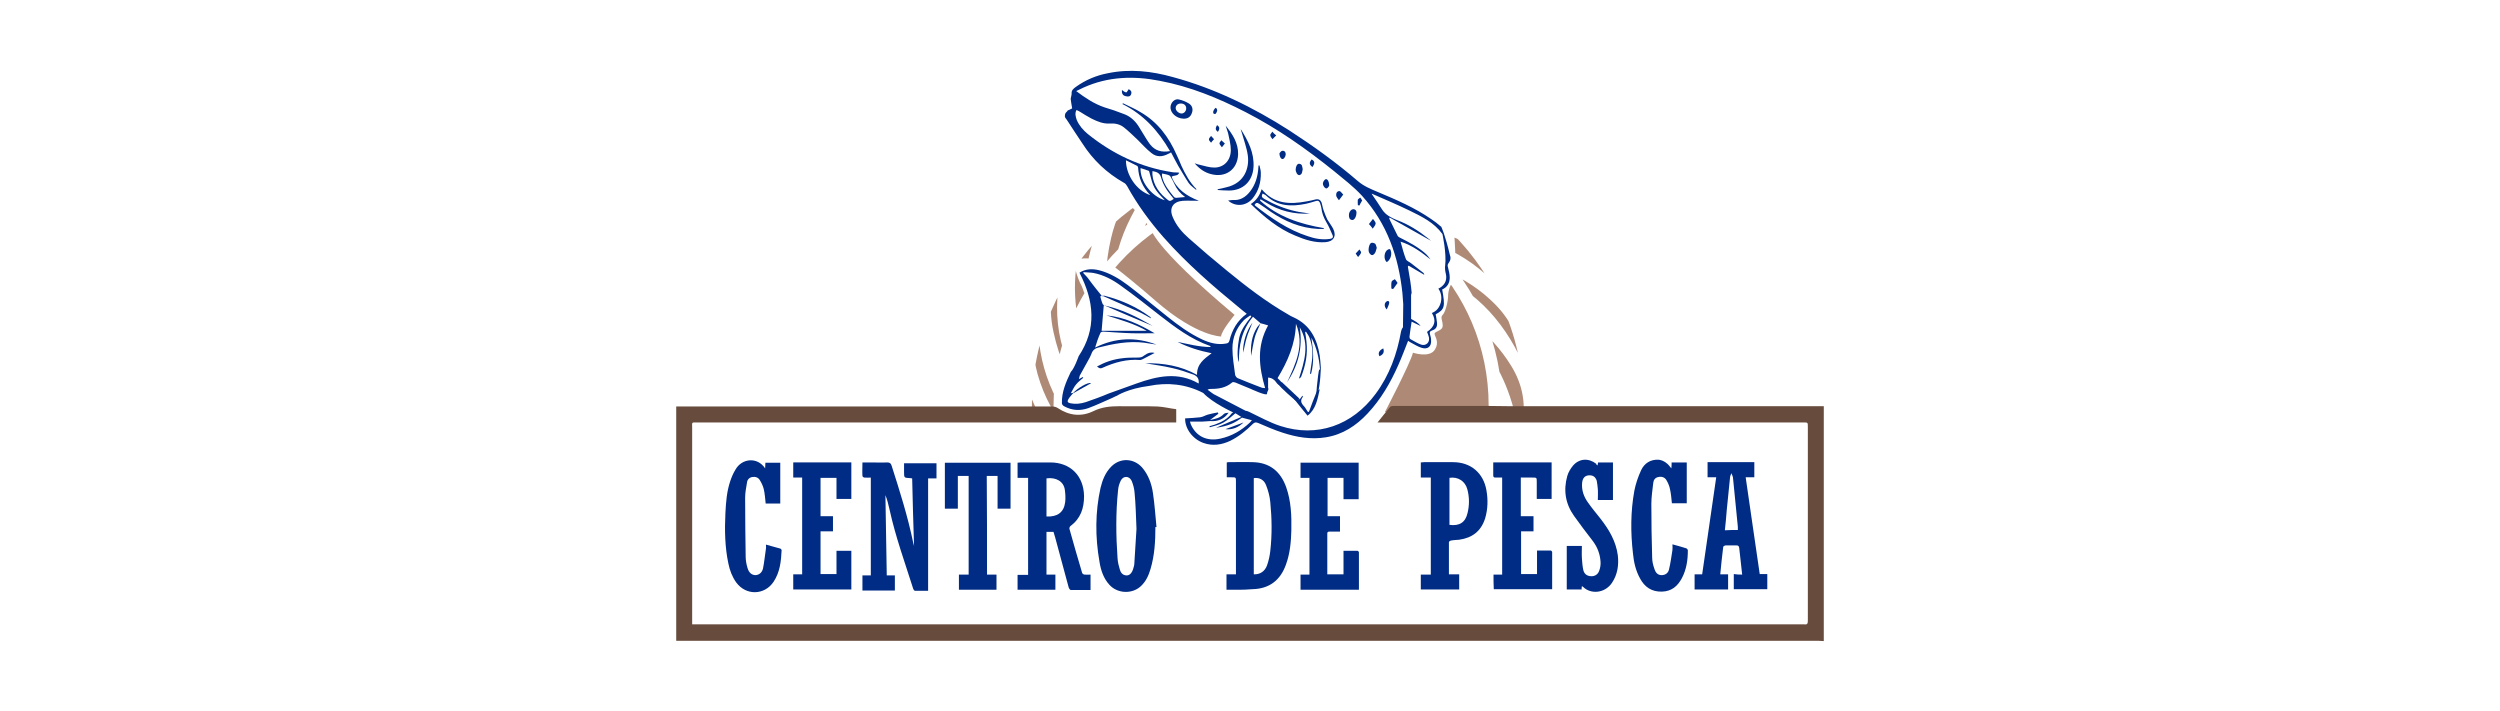 <?xml version="1.0" encoding="utf-8"?>
<!-- Generator: Adobe Illustrator 23.1.0, SVG Export Plug-In . SVG Version: 6.00 Build 0)  -->
<svg version="1.1" id="Capa_1" xmlns="http://www.w3.org/2000/svg" xmlns:xlink="http://www.w3.org/1999/xlink" x="0px" y="0px"
	 viewBox="0 0 925 263" style="enable-background:new 0 0 925 263;" xml:space="preserve">
<style type="text/css">
	.st0{fill:#DD9F30;}
	.st1{fill:#D58D35;}
	.st2{fill:#666565;}
	.st3{opacity:0.9;}
	.st4{clip-path:url(#SVGID_2_);}
	.st5{clip-path:url(#SVGID_4_);fill:url(#SVGID_5_);}
	.st6{fill:#326386;}
	.st7{fill:#9F2C56;}
	.st8{fill:none;stroke:#376E99;stroke-miterlimit:10;}
	.st9{fill:#BF272D;}
	.st10{fill:#EC1C24;}
	.st11{fill:#00C1BD;}
	.st12{fill:#333333;}
	.st13{fill:url(#SVGID_6_);}
	.st14{fill:#002C85;}
	.st15{clip-path:url(#SVGID_8_);}
	.st16{clip-path:url(#SVGID_10_);fill:#AE8A76;}
	.st17{clip-path:url(#SVGID_12_);fill:#AE8A76;}
	.st18{fill:#674B3C;}
	.st19{fill:#FFFFFF;}
</style>
<g>
	<path class="st14" d="M644.6,212.6c-0.4-3.4-0.7-6.7-1.1-9.9c-0.1-0.6-0.3-0.9-1-0.9c-1.3,0-2.6,0-4,0c-0.3,0-0.8,0.3-0.9,0.5
		c-0.4,3.4-0.8,6.7-1.1,10.2c1,0,1.9,0,2.9,0c0,1.9,0,3.7,0,5.6c-4.1,0-8.2,0-12.4,0c0-1.8,0-3.6,0-5.6c0.9,0,1.8,0,2.8,0
		c1.7-12,3.5-23.8,5.2-35.9c-1.1,0-2.1,0-3.2,0c0-1.9,0-3.7,0-5.6c5.7,0,11.5,0,17.3,0c0,1.8,0,3.6,0,5.6c-1,0-2.1,0-3.2,0
		c1.7,12,3.5,23.9,5.2,35.8c1,0,1.9,0,2.8,0c0,1.9,0,3.7,0,5.6c-4.1,0-8.2,0-12.4,0c0-1.8,0-3.7,0-5.6
		C642.7,212.6,643.6,212.6,644.6,212.6z M643,196.1c0-0.5,0-0.8,0-1.2c-0.6-6.1-1.2-12.1-1.8-18.2c-0.1-0.6-0.4-1.1-0.6-1.6
		c-0.2,0.6-0.5,1.1-0.5,1.7c-0.4,4-0.8,7.9-1.2,11.9c-0.2,2.5-0.4,4.9-0.7,7.5C639.8,196.1,641.3,196.1,643,196.1z"/>
	<path class="st14" d="M309.5,176.8c-2.1,0-4,0-5.9,0c0,4.7,0,9.4,0,14.2c1.5,0,3,0,4.6,0c0,1.9,0,3.7,0,5.6c-1.5,0-3,0-4.6,0
		c0,5.3,0,10.5,0,15.8c1.9,0,3.8,0,5.9,0c0-2.9,0-5.7,0-8.6c1.9,0,3.7,0,5.5,0c0,4.7,0,9.5,0,14.3c-7.1,0-14.3,0-21.5,0
		c0-1.8,0-3.6,0-5.6c1.1,0,2.2,0,3.3,0c0-12,0-23.8,0-35.8c-1.1,0-2.1,0-3.3,0c0-1.9,0-3.7,0-5.6c7.1,0,14.2,0,21.5,0
		c0,4.5,0,8.9,0,13.5c-1.8,0-3.5,0-5.5,0C309.5,182.1,309.5,179.5,309.5,176.8z"/>
	<path class="st14" d="M283.1,173.3c0-0.9,0.1-1.5,0.1-2.1c1.8,0,3.6,0,5.5,0c0,5,0,10,0,15.1c-1.8,0-3.6,0-5.4,0
		c-0.2-1.8-0.3-3.6-0.7-5.3c-0.3-1.2-0.8-2.3-1.5-3.4c-0.6-1-1.7-1.3-2.8-1.1c-1.1,0.2-1.8,1-1.9,2c-0.3,1.8-0.7,3.7-0.7,5.6
		c0,7.3,0.1,14.6,0.2,21.9c0,1.4,0.3,2.9,0.7,4.2c0.5,1.7,1.5,2.5,2.8,2.6c1.3,0,2.5-0.8,2.9-2.4c0.5-2.4,0.7-4.9,1.1-7.4
		c0.1-0.4,0-0.9,0-1.5c1.9,0.5,3.7,1,5.4,1.5c0.2,0.1,0.4,0.4,0.4,0.6c-0.2,4.1-0.6,8.1-3,11.7c-3.4,5-10.2,5.1-13.8,0.2
		c-1.5-2.1-2.4-4.5-2.9-7c-1.3-6.1-1.4-12.4-1.1-18.6c0.2-4,0.5-8.1,1.8-11.9c0.5-1.5,1.1-2.9,1.9-4.2
		C274.4,169.6,280.2,168.9,283.1,173.3z"/>
	<g>
		<g>
			<defs>
				<path id="SVGID_7_" d="M542.8,87.5l14,18l9,13l3,35l-20-1c0,0-12-42-10.7-44.8c1.3-2.8,0-20.6,0-20.6L542.8,87.5z M425.8,84.5
					c0,0-5-6-9-10s-37,42-37,42l-3,27l2,11h14l-2.1-8.9l3.6-13.6l4-10l5-8l-3-8c0,0-5.3-9.6-0.2-10.3c5.2-0.7,11.2,2.3,11.2,2.3
					L425.8,84.5z"/>
			</defs>
			<clipPath id="SVGID_2_">
				<use xlink:href="#SVGID_7_"  style="overflow:visible;"/>
			</clipPath>
			<g class="st4">
				<defs>
					<path id="SVGID_9_" d="M555.8,150.5c0,45.8-37.2,83-83,83c-45.8,0-83-37.2-83-83s37.2-83,83-83
						C518.6,67.5,555.8,104.7,555.8,150.5z M472.8,59.5c-50.3,0-91,40.7-91,91s40.7,91,91,91c50.3,0,91-40.7,91-91
						S523.1,59.5,472.8,59.5z"/>
				</defs>
				<clipPath id="SVGID_4_">
					<use xlink:href="#SVGID_9_"  style="overflow:visible;"/>
				</clipPath>
				<path style="clip-path:url(#SVGID_4_);fill:#AE8A76;" d="M513.9,143.5c6.8,8,11.7,17.3,13.2,27.6c2.1,14.7,0.4,29.2-6.6,42.6
					c-5.3,10.2-13.6,16.3-25.6,16.6c15.8-8.4,25.1-21.5,28.1-39C526.1,174.3,522.7,158.4,513.9,143.5z M460.1,52
					c-10.7,1-18.5,4.8-25.8,13.2c-15.2,17.3-20.3,49.5-9.2,73c0.5,1.1,1.5,2,2.3,3.1C414.1,102,423.8,71.9,460.1,52z M536.2,87.2
					c-25.8-8.6-49.4-5.2-69.7,14c-0.2,0.1-0.1,0.5-0.3,1.5c14.3-12.5,30.4-17.9,48.6-16.1c18.3,1.8,33,10.1,44,25
					C555.7,99.3,547.8,91.1,536.2,87.2z M407.8,206.6c7.2,5.4,15.7,7.4,24.5,7.5c22.2,0.2,39.6-10.4,55.2-24.9
					c1.2-1.1,1.4-3.2,2-4.9c-27,26.7-56,34.8-90.4,13.9C402,201,404.6,204.2,407.8,206.6z M512.1,155.9c4.5,16.9,3.5,33.5-4.4,49.1
					c-8.2,16.2-21.6,25.6-39.7,28.3c11.7,2.5,21.6-1,29.8-8.9c14.3-13.8,21.1-30.7,19.3-50.6c-0.5-6.1-2.3-12.1-3.5-18.1
					C513,155.7,512.5,155.8,512.1,155.9z M498.2,77.8c17.9-3.2,34.3,0.7,49.1,12.1c0-0.7,0.1-1,0-1.3c-0.2-0.6-0.5-1.2-0.8-1.8
					c-3.2-6.7-8.7-10.6-15.8-12.3c-8.8-2.1-17.5-1.2-26.2,0.6c-10,2.1-20.3,3.5-29.3,8.8c-8.6,5.1-15.5,11.7-20,20.8
					C466.1,90.1,480.4,81,498.2,77.8z M380.1,143.6c-1.3,8.5,0.7,16.6,6.3,23.5c15.4,18.7,35.7,25.9,59.4,24.8
					c5.9-0.3,11.6-1.7,17.2-4.7C422.2,196.8,395,181.9,380.1,143.6z M535.6,174.2c1.7,17.7-3.9,33-15.7,46.2
					c8-4,13.2-10.2,16.2-18.4c3.8-10.4,3.6-21.1,1.3-31.7c-3.6-16-9.3-30.9-25.7-38.7C525.1,142.8,533.8,156.6,535.6,174.2z
					 M498.9,176.8c-5.4,17-16.1,29.5-31.8,37.4c-16,8-32.4,8.7-49.3,2.4c4.3,3.7,9.2,5.9,14.5,7.1c19.2,4.3,42.8-5.5,54.4-22.5
					c3-4.4,6.3-8.6,9.1-13.2c1.9-3.3,3.2-6.9,4.7-10.4C499.9,177.2,499.4,177,498.9,176.8z M452,61.8c-17.8,15.9-25,36.2-23.6,59.7
					c0.1,2.5,1.1,5,1.7,7.4c0.3,0,0.6-0.1,0.9-0.1c-2.6-18.1,0.5-35,10.4-50.3c10.1-15.7,24.5-25,43.2-27.2
					C472.1,49.7,461.2,53.6,452,61.8z M435.3,57.5c-13,6.6-21,16.8-24.2,30.6c-4.4,18.7-0.9,36.4,8.4,52.9c2.4,4.3,5.5,8.1,8.3,12.2
					C404.1,119.2,406,87.6,435.3,57.5z M383.9,138.4c4.9,17.3,16.4,29.1,31.7,37.5c11.5,6.3,23.4,8.4,33.8,6.6
					c-37.2-0.8-67-29.8-65.2-65.4C382.1,124.2,381.9,131.3,383.9,138.4z M468.8,229.4c15-6.5,26.3-16.9,33.2-32
					c4.2-9.3,6.4-19.1,5.7-29.4c-3.5,39.8-25.8,59.5-64.7,61.6C451.8,233,460.3,233.1,468.8,229.4z M401.2,190.3c-0.5,0-1,0-1.5,0
					c0,0,0.1,0,0.1,0c3.2,2.4,6.1,5.5,9.7,7.1c16.7,7.4,33.8,7.2,50.7,0.6c5.8-2.3,11.1-5.5,15.4-10.2c-2.2,0.9-4.2,2.2-6.3,3.3
					c-21.6,11-43.1,11.8-64.5-0.4c-0.9-0.5-2.2-0.4-3.3-0.5C401.5,190.2,401.4,190.2,401.2,190.3z M445.3,110.3
					c6.4-17.1,17.3-30.2,33.7-38.1c16.7-8,33.7-8.3,50.9-1.2c-8.9-7.2-19.3-9.2-30.2-7.5c-22.9,3.5-40.6,14.9-51,36.2
					c-1.6,3.3-2.9,6.8-4.4,10.2C444.7,110,445,110.2,445.3,110.3z M562.9,158.4c2-8.3,0.6-16-3.8-23.1
					c-7.7-12.5-19.2-20.6-32.5-26.4c-2.2-1-4.7-1.3-7.1-2c24.1,9.8,38.5,27.2,42.5,53.8C562.6,159.4,562.8,159,562.9,158.4z
					 M410.7,143.4c-13.5-22.9-12.5-51,3.3-72.6C390.8,87.1,394.9,126.5,410.7,143.4z M553.3,112.7c-10.8-11-24.4-15.7-39.2-17.6
					c-10.5-1.4-20.7-0.6-30.5,3.4c-2.2,0.9-4.2,2.1-6.3,3.2c0.1,0.4,0.3,0.8,0.4,1.2c16.1-7.6,32.5-9.4,49.4-3.3
					c17,6.1,28.8,17.8,36.5,35.1C563,126.7,559.2,118.7,553.3,112.7z M555,181.3c4.8-8.5,4.3-17.1,0.7-25.7
					c-4-9.6-10.5-17.5-17.1-25.4c-9.9-11.9-22.8-17.5-37.9-18.5c-0.7,0-1.3,0.1-2,0.2c17.3,2.8,31.9,10,43,23.6
					c11.3,13.8,15.1,29.5,12.4,47.2C554.4,182.1,554.7,181.7,555,181.3z M541.8,154.6c7.3,16.3,6.2,32.6-1.9,49.4
					c5.6-5.8,9.1-14.1,9.6-21.6c1-15.6-4.6-29-13.8-41.3c-7.5-10-18-15.6-29.3-20.3C522.3,127.8,534.7,138.5,541.8,154.6z M508.4,58
					c-26.3-9.4-55.2,11.7-64.6,34.5C458.9,68.6,480.3,57.3,508.4,58z M400,144c-9.6-15.6-11.4-32.3-5.5-49.7
					c-5.6,8.9-6.9,18.5-4.7,28.6c4.1,19,15.1,33.3,30.9,44.1c5.8,4,12.1,6.9,19.2,7.9C422.9,169.2,409.4,159.2,400,144z
					 M398.2,187.8c-0.6-1.1-0.9-2.3-1.7-3.1c-1.6-1.6-3.6-2.8-5.1-4.6c-1.6-1.9-2.6-4.2-3.9-6.3c0.8,3.1,2,6,3.7,8.5
					c1.7,2.5,3.3,5.6,7.2,5.4C398.3,187.6,398.2,187.8,398.2,187.8z M437,118.3c0.6-4.3,1.2-8.6,1.8-13c-0.2,0-0.4-0.1-0.5-0.1
					c-0.7,4.3-1.5,8.6-2.2,13C436.3,118.2,436.7,118.2,437,118.3z M399.8,190.3c0,0-0.1,0-0.1,0c0.5,0,1,0,1.5,0
					c0.2,0,0.3-0.1,0.3-0.1c-0.2-0.6-0.4-1.3-0.6-1.9l-0.1-0.1c0,0,0.1,0.1,0.1,0.2c-0.6-0.3-1.2-0.6-1.8-0.9l0,0.2
					c0,0,0.1-0.2,0.1-0.2c-0.3,0.1-0.7,0.2-1,0.3c0,0,0.1-0.1,0.1-0.1C398.8,188.5,399.3,189.4,399.8,190.3z"/>
			</g>
		</g>
		<g>
			<defs>
				<path id="SVGID_11_" d="M425.8,84.5c0,0,0,6,31,32c0,0-5,6-5,8c0,0-9,0-24-13s-20-16-20-16l18-12V84.5z M537.8,104.5
					c-1,0-2,3-2,5s-1,6-2,7s0,2,0,4s-3,2-3,3s2,3,0,6s-8,1-8,1c-1,4-10.4,22-10.4,22h40.4C554.8,134.5,538.8,104.5,537.8,104.5z"/>
			</defs>
			<clipPath id="SVGID_5_">
				<use xlink:href="#SVGID_11_"  style="overflow:visible;"/>
			</clipPath>
			<circle style="clip-path:url(#SVGID_5_);fill:#AE8A76;" cx="472.3" cy="150" r="78.5"/>
		</g>
		<path class="st18" d="M674.8,237.2c-0.6,0-1.3-0.1-1.9-0.1c-140.3,0-280.6,0-420.9,0c-0.6,0-1.2,0-1.8,0c0-28.9,0-57.7,0-86.7
			c0.5,0,1,0,1.4,0c45.9,0,91.9,0,137.8,0c0.7,0,1.4,0.2,2,0.6c4.2,2.8,8.7,3.3,13.2,1.1c3.1-1.5,6.2-1.8,9.5-1.8
			c4.7,0.1,9.4-0.1,14.1,0.1c2.3,0.1,4.6,0.7,7,1c0,1.7,0,3.2,0,4.9c-0.7,0-1.3,0-1.9,0c-58.4,0-116.8,0-175.2,0c-2.4,0-2-0.2-2,2.1
			c0,23.6,0,47.2,0,70.7c0,0.6,0,1.1,0,1.9c0.7,0,1.3,0,1.9,0c56,0,112.1,0,168.1,0c80.1,0,160.3,0,240.4,0c0.4,0,0.7,0,1.1,0
			c1.1,0.2,1.3-0.3,1.3-1.4c0-10.8,0-21.5,0-32.3c0-13.1,0-26.3,0-39.4c0-1.6,0-1.6-1.7-1.6c-51.9,0-103.9,0-155.8,0
			c-0.5,0-1,0-1.7,0c1.6-2,3.1-3.9,4.7-5.8c0.2-0.2,0.7-0.3,1.1-0.3c11.7,0,23.4,0,35.1,0c2.8,0,5.7,0.1,8.5,0.1c38,0,76,0,114,0
			c0.6,0,1.1,0,1.7,0C674.8,179.3,674.8,208.3,674.8,237.2z"/>
		<path class="st14" d="M322.2,176.7c-0.9,0-1.6,0.1-2.4,0c-0.3,0-0.7-0.4-0.7-0.6c-0.1-1.6,0-3.2,0-5c1.1,0,2.1,0,3,0
			c2.1,0,4.2,0.1,6.2,0c0.9,0,1.3,0.3,1.6,1.2c3,9.4,6,18.8,8,28.6c0.1,0.3,0.2,0.6,0.3,1.2c-0.3-8.6-0.5-16.8-0.7-25.1
			c-0.3,0-0.6-0.1-0.8-0.1c-2.2-0.1-2.2-0.1-2.2-2.3c0-1.1,0-2.1,0-3.2c4.1,0,8,0,12,0c0,1.8,0,3.6,0,5.6c-1,0-2,0-3.1,0
			c0,13.9,0,27.7,0,41.6c-1.7,0-3.2,0-4.8,0c-0.3,0-0.6-0.4-0.7-0.7c-3.1-9.8-6.6-19.4-8.8-29.5c-0.4-1.7-0.8-3.5-1.5-5.2
			c0.2,9.9,0.3,19.7,0.5,29.7c1,0,1.9,0,3,0c0,1.9,0,3.7,0,5.6c-4,0-7.9,0-12,0c0-1.8,0-3.6,0-5.6c1.1,0,2,0,3.1,0
			C322.2,200.6,322.2,188.7,322.2,176.7z"/>
		<path class="st14" d="M403.5,212.6c0,2,0,3.8,0,5.7c-2.5,0-4.9,0-7.3,0c-0.3,0-0.7-0.6-0.8-1c-1.7-6.2-3.3-12.3-5-18.5
			c-0.2-0.7-0.4-1.3-0.6-2c-0.8,0-1.7,0-2.6,0c0,5.3,0,10.4,0,15.8c1.1,0,2.1,0,3.3,0c0,1.9,0,3.7,0,5.6c-4.7,0-9.3,0-14,0
			c0-1.8,0-3.6,0-5.5c1.3,0,2.6,0,3.9,0c0-12,0-23.9,0-35.9c-1.3,0-2.6,0-3.9,0c0-1.9,0-3.7,0-5.6c0.3,0,0.7-0.1,1.1-0.1
			c3.7,0,7.4,0,11,0c7.5,0,12.4,5,12.5,12.5c0,4.5-1.3,8.3-5.1,11.1c-0.2,0.2-0.4,0.7-0.3,1c1.5,5.4,3.1,10.9,4.7,16.3
			c0.1,0.3,0.6,0.6,0.9,0.6C402.1,212.7,402.8,212.6,403.5,212.6z M387.2,191.1c4,0.2,6.4-1.5,6.9-5.2c0.2-1.5,0.1-3.1-0.1-4.6
			c-0.4-3.2-3.3-4.8-6.8-4.3C387.2,181.6,387.2,186.3,387.2,191.1z"/>
		<path class="st14" d="M453.8,218.2c0-1.9,0-3.7,0-5.7c1.1,0,2.2,0,3.5,0c0-0.6,0-1.1,0-1.6c0-10.9,0-21.8,0-32.7
			c0-1.6,0-1.6-1.6-1.6c-0.6,0-1.2,0-1.8,0c0-1.9,0-3.7,0-5.5c0.2,0,0.4-0.1,0.6-0.1c3,0,6-0.1,9,0c6.1,0.1,10.3,3.3,12.4,9.3
			c1.8,5.1,2,10.5,1.9,15.8c-0.1,4.4-0.5,8.7-2,12.8c-2.1,5.9-6.3,9-12.5,9.1C460,218.3,457,218.2,453.8,218.2z M463.9,212.5
			c2.3,0.1,4.1-1.1,4.9-3.3c0.6-1.7,1-3.5,1.2-5.3c0.7-6,0.6-12.1,0-18.2c-0.2-2.1-0.8-4.3-1.6-6.3c-0.8-2-2.6-2.8-4.5-2.5
			C463.9,188.7,463.9,200.6,463.9,212.5z"/>
		<path class="st14" d="M427.5,195c0,5.2-0.3,10.5-1.8,15.5c-0.7,2.4-1.7,4.6-3.5,6.3c-3.2,3.1-8.7,2.9-11.7-0.4
			c-2.2-2.4-3.2-5.4-3.7-8.6c-1.6-9.1-1.6-18.3,0.4-27.3c0.7-2.9,1.8-5.7,4-7.9c3.3-3.3,8.3-3.1,11.4,0.4c2.3,2.7,3.5,6,4,9.5
			c0.6,4.1,0.9,8.3,1.3,12.5C427.7,195,427.6,195,427.5,195z M420.5,195.7c-0.2-5-0.3-9.2-0.7-13.3c-0.1-1.5-0.5-3.1-1.1-4.5
			c-0.9-1.9-3.1-1.9-4-0.1c-0.5,1-0.9,2.2-1,3.4c-0.9,8.5-0.8,17-0.2,25.5c0.1,1.3,0.4,2.6,0.8,3.9c0.3,1.2,1,2.2,2.4,2.3
			c1.1,0.1,2-0.7,2.5-2.2c0.2-0.7,0.5-1.5,0.5-2.2C420,203.9,420.3,199.4,420.5,195.7z"/>
		<path class="st14" d="M529.4,176.7c-1.2,0-2.4,0-3.7,0c0-1.9,0-3.7,0-5.6c0.4,0,0.8-0.1,1.2-0.1c3.6,0,7.1,0,10.7,0
			c6.6,0,11.3,4,12.4,10.5c0.6,3.5,0.5,6.9-0.5,10.3c-1.5,4.7-4.7,7.2-9.6,7.9c-1,0.1-2,0.1-3,0.3c-0.3,0-0.8,0.4-0.8,0.6
			c0,3.9,0,7.8,0,11.9c1.3,0,2.5,0,3.8,0c0,1.9,0,3.7,0,5.6c-4.7,0-9.5,0-14.2,0c0-1.8,0-3.6,0-5.5c1.2,0,2.4,0,3.7,0
			C529.4,200.6,529.4,188.7,529.4,176.7z M536.3,194.2c3.7,0.5,5.9-0.9,6.7-4.4c0.7-2.9,0.7-5.9-0.1-8.8c-0.8-3-3.5-4.7-6.6-4.2
			C536.3,182.7,536.3,188.5,536.3,194.2z"/>
		<path class="st14" d="M495.8,191c0,2,0,3.7,0,5.7c-1.3,0-2.6,0-3.8,0c-0.5,0-0.9,0-0.9,0.7c0,5,0,10,0,15.1c2,0,3.9,0,6,0
			c0-2.9,0-5.7,0-8.7c1.8,0,3.5,0,5.2,0c0.2,0,0.5,0.4,0.5,0.6c0,4.6,0,9.2,0,13.8c-7.3,0-14.4,0-21.6,0c0-1.8,0-3.6,0-5.6
			c1.1,0,2.1,0,3.3,0c0-12,0-23.8,0-35.8c-1,0-2.1,0-3.3,0c0-2,0-3.8,0-5.6c7.2,0,14.3,0,21.5,0c0,4.5,0,8.9,0,13.5
			c-1.8,0-3.6,0-5.6,0c0-2.6,0-5.2,0-7.9c-2,0-3.9,0-5.9,0c0,4.7,0,9.4,0,14.2C492.7,191,494.2,191,495.8,191z"/>
		<path class="st14" d="M552.6,212.6c1.1,0,2.1,0,3.2,0c0-12,0-23.8,0-35.9c-0.8,0-1.6,0-2.4,0c-0.6,0-0.9-0.1-0.9-0.8
			c0-1.6,0-3.1,0-4.8c7.2,0,14.3,0,21.6,0c0,4.5,0,8.9,0,13.5c-1.8,0-3.5,0-5.5,0c0-2.1,0-4.2,0-6.3c0-1.6,0-1.6-1.6-1.6
			c-1.4,0-2.8,0-4.3,0c0,4.8,0,9.5,0,14.3c1.5,0,3.1,0,4.7,0c0,1.9,0,3.7,0,5.6c-1.5,0-3,0-4.6,0c0,5.3,0,10.5,0,15.8
			c1.9,0,3.8,0,5.9,0c0-2.9,0-5.7,0-8.7c1.8,0,3.4,0,5.1,0c0.2,0,0.5,0.4,0.5,0.6c0,4.6,0,9.1,0,13.7c-7.2,0-14.4,0-21.6,0
			C552.6,216.3,552.6,214.5,552.6,212.6z"/>
		<path class="st14" d="M591.1,172.2c0.1-0.5,0.1-0.8,0.2-1.1c1.8,0,3.6,0,5.5,0c0,4.6,0,9.2,0,13.9c-1.8,0-3.6,0-5.6,0
			c0-1.4,0.1-2.7,0-4c-0.1-1-0.2-2.1-0.4-3.1c-0.5-1.6-1.6-2.2-3.2-2c-1.3,0.2-2,1.1-2.2,2.6c-0.3,2.8,0.6,5.3,2.2,7.5
			c1.4,2,3,3.9,4.5,5.8c3.2,4.1,5.8,8.4,6.5,13.7c0.4,3.6-0.1,7.1-2.2,10.2c-2.7,3.9-7.8,4.2-10.6,1.5c-0.1-0.1-0.2-0.2-0.5-0.3
			c-0.1,0.5-0.1,0.8-0.1,1.2c-1.8,0-3.6,0-5.5,0c0-5.3,0-10.7,0-16.1c1.8,0,3.6,0,5.6,0c0,1.5-0.1,3,0,4.5c0.1,1.4,0.2,2.9,0.5,4.3
			c0.3,1.5,1.3,2.3,2.8,2.4c1.4,0.1,2.6-0.6,3.1-2c0.4-1.1,0.6-2.3,0.5-3.4c-0.2-2.9-1.2-5.5-3-7.8c-2.3-3-4.6-6-6.8-9.1
			c-3.2-4.5-4-9.5-2.5-14.8c0.4-1.4,1.2-2.7,2.1-3.8c2.3-2.7,5.8-2.9,8.6-0.7C590.6,171.8,590.7,172,591.1,172.2z"/>
		<path class="st14" d="M365.2,212.6c1.2,0,2.3,0,3.5,0c0,1.9,0,3.7,0,5.6c-4.6,0-9.2,0-13.9,0c0-1.9,0-3.7,0-5.6c1.2,0,2.4,0,3.6,0
			c0-12.2,0-24.3,0-36.5c-1.3,0-2.5,0-4,0c0,4,0,8.1,0,12.1c-1.7,0-3.2,0-4.8,0c0-5.6,0-11.3,0-17c8.1,0,16.1,0,24.3,0
			c0,5.6,0,11.3,0,17c-1.5,0-3.1,0-4.8,0c0-4,0-8.1,0-12.1c-1.4,0-2.7,0-4,0C365.2,188.2,365.2,200.3,365.2,212.6z"/>
		<path class="st14" d="M618.4,173.3c0.1-0.9,0.1-1.5,0.1-2.2c1.9,0,3.7,0,5.6,0c0,5.1,0,10.1,0,15.1c-1.9,0-3.7,0-5.5,0
			c-0.2-1.8-0.3-3.5-0.7-5.2c-0.2-1.1-0.7-2.3-1.3-3.3c-0.6-1.1-1.8-1.5-3-1.2c-1.2,0.2-1.8,1.1-1.9,2.2c-0.3,2.6-0.7,5.2-0.7,7.7
			c0,6.7,0.1,13.3,0.3,20c0,1.4,0.4,2.9,0.9,4.3c0.4,1.2,1.2,2.1,2.6,2.1c1.4,0,2.4-0.8,2.7-2c0.6-2.4,0.9-4.8,1.3-7.3
			c0.1-0.7,0-1.3,0-2.1c1.9,0.5,3.6,1,5.2,1.5c0.2,0.1,0.5,0.5,0.5,0.7c0,3.6-0.5,7.1-2.2,10.3c-1.6,3-3.8,4.9-7.4,5
			c-3.8,0.1-6.4-1.7-8.1-4.9c-1.6-2.9-2.3-6-2.6-9.2c-0.9-7.7-0.9-15.5,0.5-23.2c0.5-2.6,1.4-5.2,2.5-7.6c1.2-2.6,3.5-4.1,6.6-3.9
			C615.7,170.4,617.1,171.5,618.4,173.3z"/>
		<g>
			<path class="st14" d="M488.4,136.8c-0.3-4.2-1.2-8.2-3.2-11.9c0.7,4.5,1.1,9-0.1,13.4c-0.1,0-0.3,0-0.4,0
				c0.2-1.6,0.5-3.1,0.7-4.7c0.4-3,0.2-5.9-0.9-8.7c-0.3-0.8-0.9-1.5-1.3-2.2c-0.1,0.1-0.2,0.1-0.3,0.2c0.2,1.2,0.4,2.4,0.5,3.6
				c0.5,4.4-0.3,8.6-1.9,12.7c-0.1,0.4-0.5,0.7-0.9,0.9c2-6.3,4.1-12.6,0.3-19c1.2,7.5-0.6,14.2-4.7,20.4c3.2-6.9,6.6-13.8,3.3-21.7
				c-0.2,7.5-3.1,14-6.8,20.1c0.7,0.7,1.3,1.3,1.9,2c-1,0.7-1.6,0.7-2.3-0.3c-0.7-1.1-1.7-1.8-3.1-1.9c0,1.3,0,2.5,0,3.8
				c0.4,0.8-0.4,1.2-0.4,2.2s-6-1.8-6-1.8c-1.9-0.8-3.8-1.6-5.8-2.4c-0.3-0.1-0.9-0.2-1.1,0c-2.3,2-5,2.4-7.8,2.4
				c-0.4,0-0.8,0-1.3,0.3c0.7,0.5,1.3,1,2.2,1.6l11.9,6.2c0.4,0,0.9,0.2,1.3,0.4c3.8,1.8,7.5,3.9,11.5,5.2
				c13.5,4.4,26.6-0.1,35.3-11.9c5.1-6.9,7.9-14.7,9.4-23.1c0.1-0.5,0.3-1,0.7-1.5l0.1-8.6c-0.1-1.5-0.2-2.8-0.3-4
				c-1.4-13.5-5.7-25.8-14.9-36c-3.1-3.4-6.8-6.2-10.3-9.1c-10.3-8.3-21.1-15.9-32.8-21.9c-10.1-5.2-20.6-9.5-31.8-11.6
				c-9.6-1.9-19.1-1.6-28.2,2.5c-0.9,0.4-1.7,0.8-2.7,1.3c3.3,2.5,6.6,4.7,10.4,6c2.4,0.7,4.7,1.5,7,2.4c2.4,0.8,4.2,2.4,5.6,4.5
				c0.9,1.4,1.8,2.9,2.7,4.4c0.5,0.8,1,1.6,1.6,2.4c1.8,2.3,4.2,3.1,7.4,2.5c-4.3-7.5-9.9-13.6-17.6-17.4c0.1-0.1,0.1-0.2,0.2-0.3
				c2.2,1.1,4.4,2,6.5,3.3c6.4,3.7,10.5,9.3,13.4,15.9c0.6,1.3,1.2,2.6,1.7,3.9c1.5,3.2,3.1,6.2,5.6,8.7c-0.1,0.1-0.2,0.2-0.2,0.2
				c-0.9-0.8-2-1.5-2.7-2.5c-1.4-2.1-2.6-4.3-3.9-6.4c-0.9-1.6-1.7-3.2-2.6-4.9c-0.4,0.2-0.7,0.4-1,0.5c-2.2,1.2-4.4,1.3-6.3-0.3
				c-1.8-1.4-3.3-3.1-4.9-4.7c-1.7-1.6-3.4-3.3-5.3-4.8c-1.4-1.1-3.1-1.5-5-1.4c-2.5,0.2-4.7-0.7-6.9-1.8c-1.5-0.8-3-1.7-4.4-2.6
				c-0.4-0.2-0.7-0.4-1.2-0.6c-0.7,1.3-0.3,2.5,0.1,3.7c0.9,2.1,2.4,3.8,4.1,5.2c9.2,7.4,19.5,12.3,31.2,14.1
				c0.4,0.1,0.9,0.1,1.3,0.1c0.4,0,0.8,0,1.3,0.1c-0.5,1.4-1.9,0.8-2.8,1.5c1.8,4.6,5.5,7.1,10.1,8.9c-2.2,0-4.1-0.1-6,0
				c-3.6,0.3-5.1,2.7-3.7,6c1.3,3.1,3.4,5.6,5.9,7.8c4.6,4.1,9.3,8.1,14.1,12c7.2,5.9,14.6,11.6,22.8,16.3c0.6,0.4,1.2,0.7,1.9,1
				c6.1,2.8,8.7,7.9,9.7,14.2c0.2,1.5,0.3,2.9,0.4,4.4c0,0-0.1,6.2-1.2,9.9s0.2-8.2,0.6-9.2 M536.4,94.1c0.5,1.3,0.3,2.3-0.4,3.2
				c-0.5,0.6-0.4,1.1-0.2,1.8c0.3,1.2,0.6,2.4,0.6,3.6c0,2-0.9,3.6-2.8,4.4c1.2,6.4,0.9,7.4-2.4,9.2c0.2,1.1,0.4,2.1,0.5,3.2
				c0.1,1.5-0.4,2.3-1.9,2.8c-0.8,0.3-0.9,0.7-0.7,1.4c0.2,0.7,0.4,1.4,0.4,2.1c0.2,2.4-1.2,3.6-3.5,2.9c-1.3-0.4-2.6-1.2-3.9-1.9
				c-0.4-0.2-0.7-0.4-1.1-0.7c-1.2,3-2.3,6-3.6,8.9c-2.9,6.6-6.5,12.8-11.4,18c-4.2,4.5-9.2,7.8-15.4,8.8c-5.5,0.9-10.8,0-16-1.7
				c-3.1-1-6.1-2.3-9.1-3.6c-0.8-0.3-1.2-0.3-1.9,0.3c-2.5,2.5-5.2,4.7-8.4,6.3c-3.2,1.5-6.5,2-9.9,0.8c-4-1.4-6.9-5.3-6.8-9.1
				c1.9-0.1,3.7-0.2,5.5-0.4c1-0.1,1.9-0.7,2.9-1c1.2-0.3,2.5-0.6,3.7-0.8c0.1,0.2,0.1,0.3,0.2,0.5c-1,0.7-1.9,1.4-3.1,2.3
				c2.1-0.4,3.8-0.8,5.1-2.2c0.4-0.4,1.1-0.4,1.8-0.5c-1.7,2.4-4,3.3-6.8,3.1c-1,0-2,0.2-3.1,0.2c-1.4,0-2.9,0-4.4,0
				c0.1,0.4,0.2,0.7,0.3,1c1.9,4.4,5.9,6.4,10.9,5.3c4.2-0.9,7.8-3,10.9-5.9c0.2-0.2,0.4-0.5,0.8-0.9c-1.2-0.3-2.3-0.6-3.4-0.9l0,0
				c-0.9-0.6-1.9-1.2-2.7-1.7c-1.6,1.3-2.9,2.6-4.5,3.5c-1.5,0.8-3.3,1.2-5,1.7c0-0.1-0.1-0.3-0.1-0.4c0.7-0.2,1.3-0.4,2-0.6
				c2.4-0.9,4.6-2,6.2-4.1c0.1-0.2,0.4-0.3,0.6-0.4c0,0-7.7-3.5-11.1-7.2c-6.4-3.3-13.2-4-20.1-2.6c-7.8,1-11.8,3.6-11.8,3.6
				c-0.6,0.3-1.2,0.5-1.7,0.8c-3,1.3-5.9,2.7-8.9,3.8c-3.1,1.1-6.1,0.9-9-0.7c-0.4-0.2-0.8-0.7-0.8-1.1c-0.1-4.2,1.5-7.8,3.3-11.6
				c1.3-1.2,2.9-5.8,2.9-5.8c6.8-10.2,5.7-20.5,0.3-30.9c2.4-1.5,4.8-1.5,7.3-0.9c3.9,1,7.4,3.1,10.6,5.5c5,3.8,9.8,7.8,14.7,11.7
				c4,3.2,8.1,6.2,12.8,8.4c2.8,1.3,5.8,2.1,8.9,1.5c0.7-0.1,1-0.4,1.2-1.1c1-4,2.9-7.4,6.4-9.9c-0.9-0.7-1.8-1.4-2.6-2.1
				c-9.9-8.1-19.6-16.5-28.1-26.1c-5.2-5.9-9.8-12.2-13.6-19.1c-0.3-0.5-0.7-1-1.2-1.2c-6.3-3.6-11.4-8.4-15.3-14.5
				c-1.9-2.9-3.9-5.8-5.8-8.8c-0.3-0.4-0.7-0.8-0.7-1.3c0-1.6,1-1.6,1-2.1c0.5-0.2,1-0.4,1.7-0.8c0,0-0.7-3.8-0.5-3.8
				c0.1-0.6,0.3-1.1,0.3-1.7c-0.1-1.2,0.7-1.8,1.5-2.4c3.6-2.6,7.6-4.3,11.9-5.1c8.1-1.7,16.1-0.8,24,1.4
				c15.5,4.2,29.8,11.2,43.2,19.8c8.8,5.7,17.4,11.9,25.3,18.7c2.2,1.9,4.7,2.9,7.3,4c6.9,2.9,13.7,5.8,19.9,10.1
				c1.2,0.8,2.4,1.7,3.5,2.7C533.2,83.3,534.9,87.7,536.4,94.1z M533.7,86.6c-3.1-4.3-7.7-6.5-12.2-8.7c-4.5-2.2-9.1-4.1-13.6-6.1
				c-0.1-0.1-0.3-0.1-0.4-0.1c1.4,2,2.7,4,4,6c1.3,1.9,3.3,2.9,5.3,3.7c4.3,1.6,8.1,4,11.6,6.8c0.3,0.2,0.6,0.5,1.1,0.9
				c-5.2-2.9-10.3-5.8-15.3-8.6c-0.1,0.1-0.2,0.1-0.2,0.2c0.1,0.3,0.2,0.7,0.4,1c0.9,1.8,1.8,3.7,2.7,5.5c0.2,0.4,0.7,0.7,1.2,0.9
				c3.2,1.6,6.4,3.3,9.1,5.7c0.7,0.6,1.3,1.4,1.9,2.2c-3.3-2.6-6.7-5.2-11.1-6.6c0.7,2.4,1.2,4.5,2,6.5c0.3,0.7,1.3,1,1.9,1.5
				c1.5,1.2,3.1,2.4,4.6,3.6c0.1,0.1,0.2,0.4,0.3,0.7c-2-1.2-3.9-2.3-5.8-3.4c-0.1,0.1-0.2,0.2-0.3,0.3c0.3,1.8,0.6,3.6,0.9,5.4
				c0.2,1.4,0.4,2.8,0.5,4.2c0,0.3-0.1,0.6-0.2,0.9l0,8.9c0.7,0.4,1.3,0.7,1.9,1.1c0.6,0.4,1.2,0.9,1.6,1.5c-1.1-0.5-2.1-1-3.3-1.6
				c-0.3,2-0.6,3.8-0.8,5.6c0,0.3,0.1,0.8,0.4,0.9c1.3,0.7,2.5,1.5,3.9,2c1.8,0.6,3.3-0.8,2.9-2.7c-0.2-0.7-0.4-1.4-0.7-2
				c2.9-2,3.5-4.1,1.8-7c1.8-0.7,2.8-2.1,3.3-3.9c0.4-1.8,0.2-3.5-0.9-5.1c1.6-0.8,2.8-2.1,2.9-3.9c0.1-1-0.3-2-0.4-3
				c0-0.5-0.1-1.1,0-1.5C535.3,93.8,533.7,86.6,533.7,86.6z M420.5,141.9c7.8-2.8,15.4-4.4,23,0c0.2-1.6-0.4-2.7-1.9-3.3
				c-2.5-0.9-5.1-1.8-7.8-2.4c-3.3-0.8-6.7-1.2-10.1-1.8c6.7-0.1,13.1,0.9,19.2,4.3c-0.1-4,2.6-5.9,5.4-8c-4.5-0.9-8.7-2.2-12.6-4.2
				c4,0.8,8,1.9,12.3,1.9c-0.2-0.2-0.2-0.3-0.3-0.4c-7.1-2.5-12.9-6.9-18.7-11.4c-4.7-3.7-9.4-7.4-14.3-10.9c-3-2.2-6.4-4-10.1-4.7
				c-1.2-0.2-2.5-0.2-3.7-0.3c0,0.1-0.1,0.2-0.1,0.3c0.6,0.7,1.3,1.3,1.8,2c1,1.3,1.9,2.6,2.9,3.8c0.7,0.9,1.4,1.7,2.1,2.6l0,0
				c-0.2,0.1-0.5,0.3-0.5,0.3c0.3,1,0.5,1.9,0.9,2.8c0.1,0.3,0.7,0.5,1,0.6c6.2,1.4,11.8,4.2,17.5,7.5c-6.2-2.6-12.1-5.1-18.1-7.7
				c-0.3,3.3-0.5,6.3-0.8,9.5c5.4,0,11,0,16.7,0c-4.7-2.7-9.9-4.1-14.9-5.7c6.5,0.6,12.2,3.3,17.8,6.6c-3,0-5.8,0.1-8.6,0
				c-3.5-0.1-6.9-0.4-10.4-0.6c-0.4,0-0.9,0.2-1,0.4c-0.8,1.7-1.4,3.5-2,5.5c7.5-3.7,15-4,22.7-1.1c-1.5-0.2-3.1-0.5-4.6-0.7
				c-5.8-0.7-11.4,0.4-16.9,1.8c-1.3,0.3-2.2,1.1-2.6,2.4c-0.3,0.8-0.7,1.5-1.2,2.4l-3.1,5.6c-0.1,0.4-0.2,0.8-0.3,1.3
				c0.6-0.3,1-0.6,1.4-0.8c0.1,0.1,0.1,0.2,0.2,0.3c-0.9,0.8-1.9,1.5-2.6,2.4c-0.8,0.9-1.3,2.1-2,3.3c0.6-0.1,0.8-0.1,1-0.2
				c0,0,0,0,0,0c-0.6,0.8-1.4,1.5-1.9,2.4c-0.5,0.8-0.3,1.3,0.7,1.5c1.9,0.4,3.8,0.2,5.7-0.4c2.9-1,5.7-2,8.5-3.2L420.5,141.9z
				 M468.1,143.6c-2.3-7.8-3.2-15.5,1.1-23.2c-1-0.3-1.9-0.6-2.8-0.8l0,0c-0.9-0.8-1.8-1.5-2.8-2.4c-4.2,5-5.3,10.7-5.2,16.8
				c-0.8-1.6-0.5-6,0.1-9c0.7-3.1,2.6-5.5,4.5-7.9c-0.1-0.1-0.2-0.2-0.4-0.4c-0.8,0.6-1.7,1.1-2.4,1.8c-2.8,2.9-4.2,6.5-4.2,10.4
				c0,3.3,0.6,6.6,1,9.8c0.1,0.4,0.5,1,0.9,1.2c2.8,1.2,5.5,2.2,8.3,3.3c0.2,0.1,0.4,0.1,0.8,0.3 M425.6,72.2
				c-2.9-3-4.3-6.4-4.5-10.2c0-0.2-0.2-0.5-0.3-0.6c-1.4-0.7-2.8-1.4-4.2-2.1C416.6,64.8,420.6,70.6,425.6,72.2z M434.3,73.6
				c-0.9-1.2-2-2.4-2.8-3.7c-0.8-1.3-1.5-2.7-1.9-4.2c-0.5-1.8-1.7-2.1-3.2-2.4c-0.3,3.5,1.7,7.5,5,10.1
				C432.8,74.6,432.8,74.6,434.3,73.6z M430,64.2c0,0.2-0.1,0.3-0.1,0.5c0,0.3,0.1,0.5,0.1,0.8c0.7,2.9,2.6,5.2,4.4,7.4
				c0.2,0.2,0.6,0.3,0.8,0.3c1.1-0.1,2.2-0.2,3.3-0.3c-1.8-1.3-3.1-2.9-4-4.9c-0.4-0.9-0.9-1.8-1.4-2.6c-0.1-0.3-0.4-0.5-0.7-0.6
				C431.7,64.5,430.8,64.4,430,64.2z M431,74.1c-4.1-4.3-4.3-4.8-5.7-10.3c-0.1-0.2-0.1-0.6-0.3-0.6c-1-0.4-2-0.7-3-1
				C421.8,67.1,426,72.6,431,74.1z"/>
			<path class="st14" d="M462.8,75.5c2.1-1.4,3.3-3.2,4-5.5c4.6,5.5,10.4,5.7,16.7,4.5c1.1-0.2,2.1-0.4,3.2-0.7
				c1.2-0.3,1.9,0.2,2.3,1.2c0.3,1,0.4,2,0.8,3c0.4,1.1,0.8,2.2,1.3,3.2c0.7,1.2,1.6,2.3,2.2,3.5c1.3,2.7,0.1,4.7-2.9,4.9
				c-3.9,0.3-7.6-0.9-11.1-2.4C472.9,84.6,467.7,80.2,462.8,75.5z M489.8,84.4c0,0.1,0,0.2,0,0.3c-0.7,0-1.4,0-2.1,0
				c-6.5-0.3-12.3-2.8-17.6-6.4c-1.4-1-2.8-2-4.2-2.9c-0.7-0.5-1.3-0.4-1.7,0.4c0.1,0.1,0.1,0.2,0.1,0.2c6,4.7,12.2,9,19.6,11.4
				c2.6,0.9,5.3,1.4,8.1,1c0.9-0.1,1.5-0.5,1-1.5c-0.7-1.6-1.3-3.1-2.2-4.6c-1-1.7-1.7-3.4-1.9-5.4c-0.1-0.6-0.3-1.2-0.5-1.8
				c-0.3-0.7-0.7-1-1.6-0.7c-1.2,0.4-2.4,0.7-3.6,1c-5.4,1.1-10.5,1-14.8-3.1c-0.3-0.3-0.8-0.4-1.2-0.7c-0.6,1-0.3,1.5,0.6,2
				c3.7,2.1,7.6,3.7,11.8,4.6c1.7,0.4,3.4,0.5,5.1,0.8c-5.9,0.4-11.4-1-16.5-4.2c-0.6-0.4-1.2-0.7-1.8-1.1c-0.1,0.2-0.1,0.3-0.2,0.5
				C472.8,80.2,481,82.9,489.8,84.4z"/>
			<path class="st14" d="M453.5,46.5c2.5,3.1,4.7,6.4,4.6,10.6c-0.2,5.6-4.6,8.8-10.1,7.3c-2.3-0.6-4.2-1.9-6-4
				c0.8,0.3,1.4,0.5,2,0.6c1.7,0.4,3.5,1,5.3,1c3.6,0,6.1-2.7,6.1-6.5c0-2.1-0.6-4.2-1-6.2C454.1,48.4,453.8,47.5,453.5,46.5z"/>
			<path class="st14" d="M450.6,70c1-0.2,2.1-0.4,3.1-0.7c6.8-1.5,8.6-7.2,8-11.7c-0.4-3-1.5-5.8-2.3-8.7c-0.1-0.4-0.3-0.7-0.3-1.1
				c2.7,4.3,5,8.7,4.7,14c-0.3,5.2-3.8,8.7-9.1,8.7c-1.4,0-2.8-0.1-4.2-0.2C450.5,70.2,450.6,70.1,450.6,70z"/>
			<path class="st14" d="M466,61.2c0.2,0.9,0.5,1.8,0.5,2.7c0.1,3.5-0.8,6.8-3.1,9.6c-2.4,2.8-6.3,3.1-9,0.7
				c0.7-0.1,1.3-0.2,1.8-0.2c2.6,0.2,4.6-1,6.2-3c2.1-2.6,3-5.7,3.2-9c0-0.3,0-0.5,0.1-0.8C465.8,61.2,465.9,61.2,466,61.2z"/>
			<path class="st14" d="M437.8,43.9c-2.6-0.1-4.9-2.2-4.7-4.4c0.1-1.6,1.6-3.1,3.1-2.7c1.3,0.3,2.6,0.8,3.7,1.5
				c1.3,0.8,1.6,2.2,1.1,3.5C440.5,43.3,439.4,44,437.8,43.9z M436.9,38.3c-1.1,0-1.9,0.7-1.9,1.7c0,1,1.2,2,2.2,2
				c0.9,0,1.7-0.9,1.7-1.9C438.9,39,438.1,38.3,436.9,38.3z"/>
			<path class="st14" d="M484.3,152.4c0.9-2.4,1.8-4.9,2.8-7.3c0.2-0.5,0.7-0.8,1.2-1.1c-0.8,3.7-1.4,7.4-4.5,9.8
				c-1.7-2.1-3.3-4-5-6.2c0.7,0,1.3,0.1,2.1,0.1c0.2-0.2,0.6-0.7,1-1.3c0.1,0.3,0.2,0.4,0.2,0.4c-1,1.2-0.8,2.2,0.2,3.3
				c0.7,0.7,1.1,1.6,1.6,2.3C484,152.4,484.1,152.4,484.3,152.4z"/>
			<path class="st14" d="M427.2,130.6c-1.4,0.7-2.9,1.5-4.4,2.3c-0.3,0.1-0.6,0.3-0.9,0.3c-5-0.4-9.6,0.9-14,2.9
				c-0.8,0.4-1.3,0.1-2-0.5c2.9-1.6,5.8-2.6,9-3c2-0.3,4-0.3,6-0.3c1,0,1.7-0.1,2.5-0.8C424.6,130.6,425.9,130.2,427.2,130.6z"/>
			<path class="st14" d="M407.4,109.5c0.4,0,0.8-0.1,1.2-0.1c6.2,1.6,11.9,4.1,17,7.9c0.1,0.1,0.2,0.2,0.3,0.5
				c-1.6-0.8-3.1-1.8-4.7-2.5c-4.3-1.9-8.6-3.8-12.9-5.7C408,109.6,407.7,109.6,407.4,109.5C407.4,109.5,407.4,109.5,407.4,109.5z"
				/>
			<path class="st14" d="M509.4,91.7c-0.2,0.6-0.3,1.3-0.6,1.8c-0.2,0.4-0.7,0.9-1.1,0.9c-0.4,0-0.9-0.5-1.1-0.9
				c-0.5-0.8-0.1-3.2,0.7-3.6c0.4-0.2,1.2,0,1.5,0.3C509.1,90.4,509.2,91.1,509.4,91.7z"/>
			<path class="st14" d="M513.1,97c-1.3-1.1-1-4,0.5-4.7c0.6-0.3,0.9-0.1,1,0.5C515.1,94.3,514.4,96.2,513.1,97z"/>
			<path class="st14" d="M501.9,78.6c0,1.6-0.8,2.9-1.6,2.8c-1-0.1-1.2-0.9-1.2-1.8c0-1.2,0.8-2.2,1.7-2.2
				C501.7,77.5,501.9,78.2,501.9,78.6z"/>
			<path class="st14" d="M482,62.6c-0.2,0.8-0.1,1.9-1.2,2.2c-0.7,0.1-1.4-1-1.4-2.1c0-1.1,0.6-2.2,1.3-2.1
				C481.9,60.7,481.8,61.7,482,62.6z"/>
			<path class="st14" d="M466.4,119.6c-0.7,1.7-1.6,3.4-2.1,5.1c-0.6,2.4-1,4.8-1.4,7c-0.2-3.6,0.1-7.3,2.3-10.7
				C465.5,120.6,466,120.1,466.4,119.6C466.4,119.7,466.4,119.6,466.4,119.6z"/>
			<path class="st14" d="M491.8,68.7c-0.1,0.2-0.4,0.8-0.9,1c-0.6,0.2-1.6-1.1-1.4-2c0.1-0.5,0.5-1.2,1-1.4
				C491.1,66.1,491.8,67.1,491.8,68.7z"/>
			<path class="st14" d="M517.1,104.7c-0.6,0.8-1.1,1.5-1.6,2.2c-0.1,0.1-0.7-0.1-0.7-0.2c0-0.8-0.1-1.7,0.1-2.5
				c0.1-0.4,0.8-0.6,1.2-0.9C516.4,103.6,516.7,104.1,517.1,104.7z"/>
			<path class="st14" d="M459.8,154.3c-3,2.3-5.3,3.3-9.9,4c0.8-0.4,1.7-0.7,2.5-1.1c2.3-1,4.5-1.9,6.8-2.9
				C459.4,154.3,459.6,154.3,459.8,154.3C459.8,154.3,459.8,154.3,459.8,154.3z"/>
			<path class="st14" d="M415.1,33.3c0.6,0.4,1,0.8,1.6,0.9c0.2,0,0.6-0.7,0.9-1.2c0.7,0.3,1.3,0.9,0.9,1.9
				c-0.3,0.9-1.2,0.9-1.9,0.7C415.4,35.4,415,34.6,415.1,33.3z"/>
			<path class="st14" d="M497,72c-0.6,0.8-1.1,1.5-1.6,2.1c-0.4-0.6-0.9-1.1-1-1.7c-0.1-0.8,0.2-1.7,1.2-1.7
				C496,70.7,496.4,71.4,497,72z"/>
			<path class="st14" d="M506.5,82.9c0.6-0.8,1-1.3,1.5-1.9c0.4,0.6,1,1.1,1,1.7c-0.1,0.7-0.7,1.3-1.1,1.9
				C507.5,84,507.1,83.5,506.5,82.9z"/>
			<path class="st14" d="M473.4,56.7c0.2-0.2,0.6-0.9,1.1-0.9c0.9-0.1,1.3,0.7,1.2,1.5c-0.1,0.6-0.5,1.3-0.9,1.5
				C474.1,59.1,473.4,58.1,473.4,56.7z"/>
			<path class="st14" d="M460,130.5c-0.3-3.3,1.1-8.1,3.4-11.1c-0.7,1.9-1.6,3.7-2.1,5.5C460.7,126.8,460.4,128.8,460,130.5z"/>
			<path class="st14" d="M396.9,145.6c1.6-1.9,5.8-4.4,6.8-3.8C401.3,143.1,399.1,144.4,396.9,145.6
				C396.8,145.6,396.9,145.6,396.9,145.6z"/>
			<path class="st14" d="M472.2,50.1c-0.6,0.6-1,1-1.4,1.4c-0.3-0.5-0.8-1-0.8-1.5c0-0.4,0.5-0.8,0.8-1.3
				C471.1,49.2,471.6,49.6,472.2,50.1z"/>
			<path class="st14" d="M504,74.2c-0.4,0.6-0.7,1.2-1,1.8c0,0.1-0.6-0.1-0.6-0.1c0-0.7-0.1-1.4,0-2c0.1-0.3,0.6-0.5,0.9-0.8
				C503.5,73.3,503.7,73.7,504,74.2z"/>
			<path class="st14" d="M513.1,114.5c-1.1-1.1-0.9-2.5,0-3c0.7-0.4,1,0.2,0.9,0.6C513.9,112.9,513.4,113.7,513.1,114.5z"/>
			<path class="st14" d="M501.6,93.8c0.5-0.6,1-1,1.4-1.5c0.2,0.4,0.7,0.9,0.6,1.2c-0.2,0.6-0.7,1.1-1.1,1.6
				C502.3,94.8,502,94.5,501.6,93.8z"/>
			<path class="st14" d="M453.4,158.8c2.1-0.8,4.5-1.7,6.7-2.5C458.3,158.1,456,159.1,453.4,158.8z"/>
			<path class="st14" d="M511.8,128.9c0.5,1.4,0,2.3-1.4,2.9C509.8,130.7,510.2,129.7,511.8,128.9z"/>
			<path class="st14" d="M453.2,53.1c-0.5,0.6-0.8,1-1.1,1.4c-0.3-0.5-0.8-0.9-0.9-1.4c-0.1-0.3,0.5-0.8,0.7-1.2
				C452.3,52.2,452.6,52.6,453.2,53.1z"/>
			<path class="st14" d="M449.2,51.5c-0.5,0.5-0.8,0.9-1.1,1.3c-0.3-0.4-0.8-0.8-0.8-1.2c0-0.5,0.5-0.9,0.8-1.3
				C448.4,50.6,448.7,51,449.2,51.5z"/>
			<path class="st14" d="M485.6,61.8c-1.2-0.9-1.3-1.6-0.3-2.8C486.5,59.6,486.6,60.4,485.6,61.8z"/>
			<path class="st14" d="M449.8,39.9c0,0,0.1,0,0.1,0c0.8,0.8,0.4,1.5-0.1,2.2c-0.1,0.1-0.5,0.1-0.7,0
				C448.6,41.6,449,40.5,449.8,39.9z"/>
			<path class="st14" d="M450.6,48.8c-0.9-0.7-1-1.3-0.3-2.5C451.3,46.9,451.4,47.7,450.6,48.8z"/>
			<path class="st14" d="M472.9,142.1c0.9,1.4,6.4,6.1,6.4,6.1l1.5-0.7l-6.5-6.1L472.9,142.1z"/>
		</g>
	</g>
</g>
</svg>
